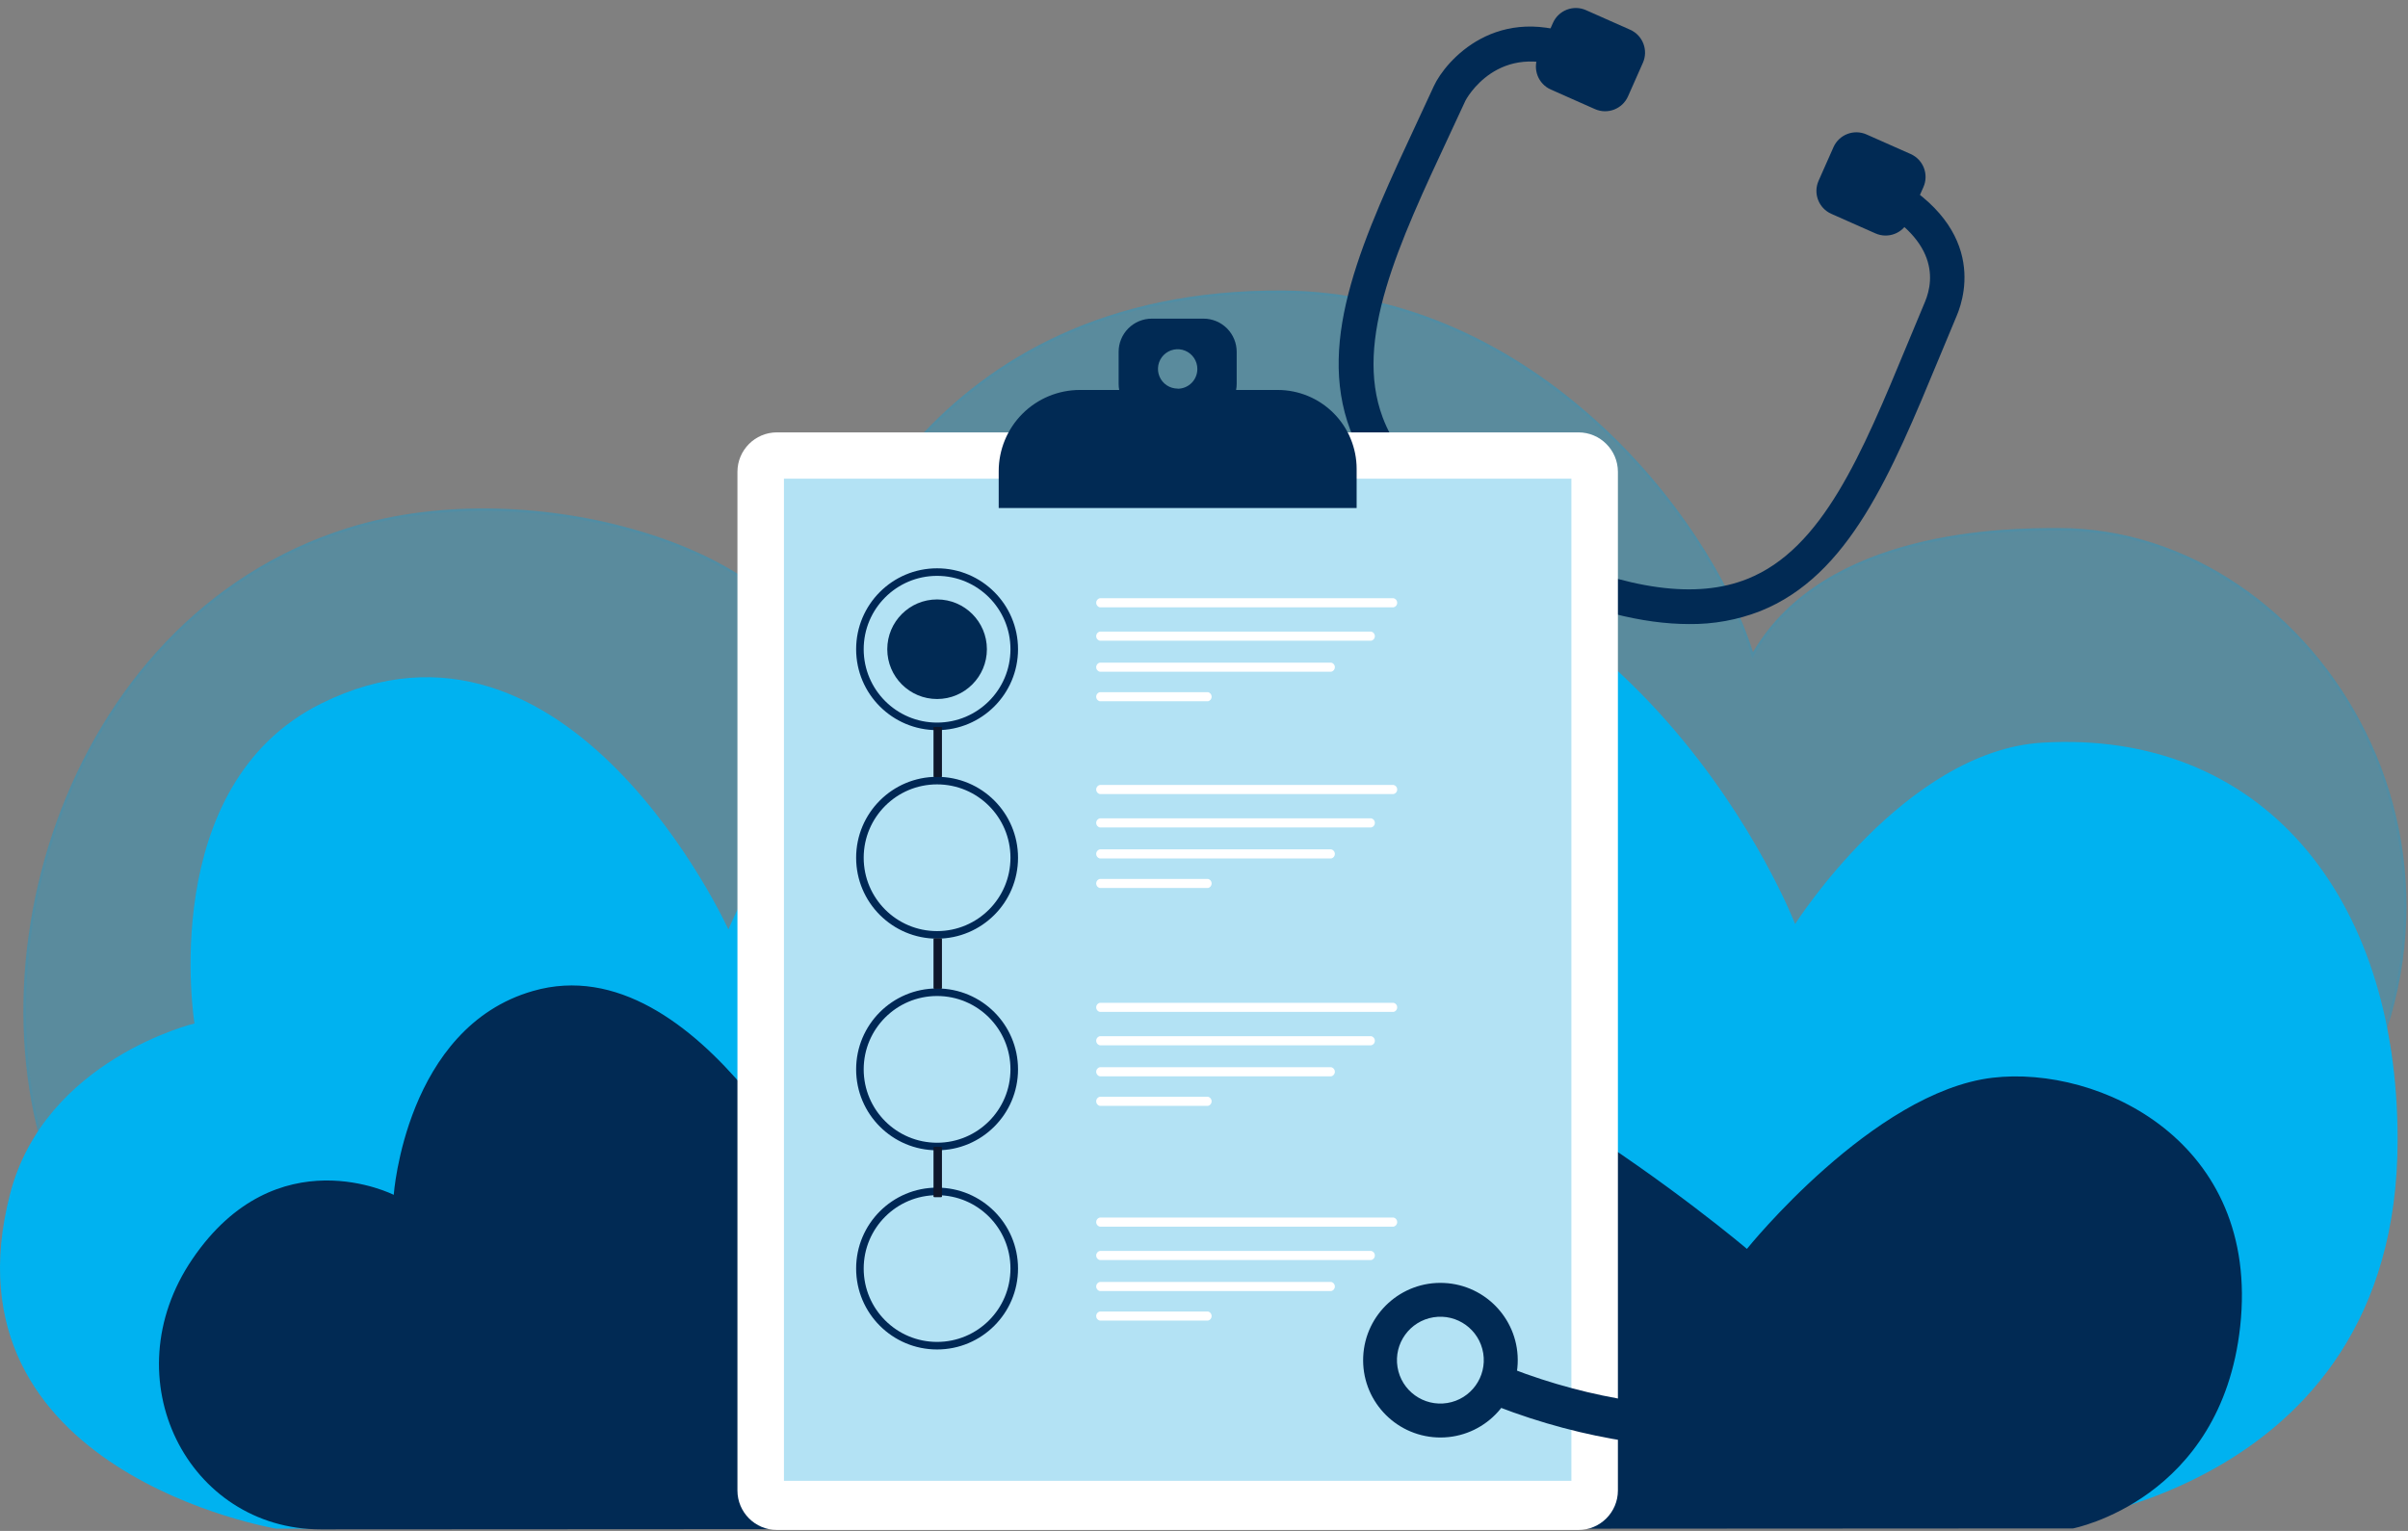 <svg width="956" height="608" viewBox="0 0 956 608" fill="none" xmlns="http://www.w3.org/2000/svg">
<rect x="0" y="0" width="956" height="608" fill="#808080" stroke="none"/>
<path d="M817.335 209.701C796.781 209.701 724.529 210.033 695.947 258.985C678.697 203.649 608.263 116.072 509.432 115.382C368.02 114.399 326.978 226.333 318.923 259.038C312.289 220.413 213.604 186.035 137.995 209.701C23.015 245.765 -18.12 393.072 27.54 483.078L922.522 458.323C1004.04 343.138 920.704 209.701 817.335 209.701Z" fill="#00A5DF" fill-opacity="0.3"/>
<path d="M695.47 259.134L695.807 260.216L696.379 259.237C710.573 234.927 735.63 222.657 759.776 216.471C783.915 210.286 807.063 210.201 817.335 210.201C920.21 210.201 1003.31 343 922.258 457.83L27.843 482.569C5.224 437.744 4.127 378.7 22.998 326.331C41.906 273.859 80.835 228.154 138.144 210.179C175.834 198.382 219.303 201.047 254.181 211.49C271.618 216.71 286.883 223.867 298.192 232.11C309.514 240.362 316.804 249.653 318.43 259.123L319.409 259.158C323.424 242.854 335.669 206.78 364.539 174.913C393.394 143.062 438.875 115.392 509.429 115.882C558.691 116.226 600.894 138.224 632.948 167.063C665.007 195.907 686.874 231.56 695.47 259.134Z" stroke="#00A5DF" stroke-opacity="0.1"/>
<path d="M670.563 247.836C680.231 247.955 689.831 246.211 698.84 242.699C734.044 228.616 750.67 188.478 769.911 142.008C772.167 136.553 774.476 130.991 776.851 125.363C780.553 116.603 789.006 86.419 742.35 65.713C741.516 65.301 740.608 65.062 739.679 65.011C738.75 64.959 737.82 65.096 736.946 65.412C736.071 65.729 735.27 66.22 734.589 66.855C733.909 67.489 733.364 68.255 732.987 69.106C732.611 69.956 732.41 70.874 732.396 71.805C732.383 72.735 732.558 73.659 732.911 74.52C733.264 75.381 733.787 76.161 734.449 76.815C735.111 77.469 735.899 77.981 736.764 78.323C769.765 92.923 768.12 110.71 764.192 119.988C761.803 125.642 759.481 131.243 757.212 136.738C739.166 180.315 723.574 217.971 693.758 229.89C673.562 237.974 646.652 234.323 611.488 218.741C576.987 203.463 556.552 186.128 548.936 165.767C537.431 135.013 555.132 97.118 575.634 53.223C577.664 48.869 579.734 44.436 581.804 39.95C581.923 39.698 594.728 15.354 623.55 28.137C624.384 28.549 625.292 28.788 626.221 28.839C627.15 28.891 628.08 28.754 628.954 28.437C629.829 28.12 630.63 27.63 631.311 26.995C631.991 26.36 632.536 25.595 632.913 24.744C633.289 23.893 633.491 22.975 633.504 22.045C633.517 21.114 633.342 20.191 632.989 19.33C632.636 18.469 632.113 17.688 631.451 17.035C630.789 16.381 630.001 15.868 629.136 15.527C594.41 0.13 573.776 24.433 569.291 34.109C567.221 38.587 565.168 43.011 563.134 47.383C541.319 94.091 522.476 134.429 536.024 170.598C545.008 194.61 567.871 214.493 605.901 231.35C630.662 242.354 652.065 247.836 670.563 247.836Z" fill="#012A54"/>
<path d="M727.061 84.922L744.578 92.69C749.602 94.919 755.482 92.651 757.709 87.624L763.615 74.301C765.842 69.275 763.575 63.394 758.55 61.166L741.033 53.398C736.009 51.169 730.129 53.437 727.902 58.463L721.997 71.787C719.769 76.813 722.036 82.694 727.061 84.922Z" fill="#012A54"/>
<path d="M615.692 35.559L633.209 43.328C638.233 45.556 644.113 43.288 646.34 38.262L652.245 24.938C654.473 19.912 652.206 14.031 647.181 11.803L629.664 4.035C624.64 1.806 618.76 4.074 616.533 9.101L610.628 22.424C608.4 27.45 610.667 33.331 615.692 35.559Z" fill="#012A54"/>
<path d="M109.599 607.076C109.599 607.076 -24.608 584.592 4.001 474.145C17.841 420.733 77.208 406.451 77.208 406.451C77.208 406.451 61.882 312.012 127.499 279.413C225.985 230.461 289.187 369.127 289.187 369.127C289.187 369.127 356.476 206.622 492.408 206.622C651.083 206.622 712.68 366.976 712.68 366.976C712.68 366.976 756.31 298.234 810.781 294.942C897.032 289.753 951.874 354.845 951.874 452.615C951.941 596.272 806.176 606.147 806.176 606.147L109.599 607.076Z" fill="#00B2F0"/>
<path d="M127.406 607.369C74.674 607.369 44.021 547.639 76.372 500.028C109.824 450.824 156.32 474.516 156.32 474.516C156.32 474.516 161.031 408.031 211.627 393.55C278.041 374.449 330.76 486.462 330.76 486.462C330.76 486.462 399.695 395.806 487.631 393.616C570.605 391.532 693.546 495.979 693.546 495.979C693.546 495.979 743.677 433.595 791.076 428.007C833.405 423.029 897.417 453.226 889.376 526.8C881.839 595.701 823.029 606.984 823.029 606.984L127.406 607.369Z" fill="#012A54"/>
<path d="M642.326 591.918V187.402C642.326 178.738 635.304 171.713 626.642 171.713L308.454 171.713C299.792 171.713 292.77 178.738 292.77 187.402V591.918C292.77 600.583 299.792 607.607 308.454 607.607H626.642C635.304 607.607 642.326 600.583 642.326 591.918Z" fill="white"/>
<path d="M623.854 588.082V190.097L311.24 190.097V588.082H623.854Z" fill="#B3E2F4"/>
<path d="M428.715 154.87H507.27C511.384 154.87 515.458 155.68 519.259 157.255C523.06 158.83 526.514 161.139 529.423 164.049C532.332 166.959 534.64 170.413 536.214 174.215C537.788 178.018 538.599 182.093 538.599 186.208V201.751H396.497V187.15C396.49 182.914 397.318 178.717 398.934 174.801C400.55 170.885 402.922 167.326 405.914 164.328C408.907 161.33 412.461 158.951 416.373 157.328C420.286 155.705 424.479 154.87 428.715 154.87Z" fill="#012A54"/>
<path d="M444.107 139.725V152.427C444.107 155.923 445.496 159.275 447.967 161.747C450.438 164.219 453.789 165.608 457.284 165.608H477.798C481.293 165.608 484.645 164.219 487.116 161.747C489.587 159.275 490.975 155.923 490.975 152.427V139.725C490.975 136.229 489.587 132.877 487.116 130.405C484.645 127.933 481.293 126.544 477.798 126.544H457.284C453.789 126.544 450.438 127.933 447.967 130.405C445.496 132.877 444.107 136.229 444.107 139.725ZM467.541 154.325C465.995 154.325 464.484 153.867 463.199 153.008C461.914 152.149 460.912 150.928 460.32 149.499C459.729 148.071 459.574 146.499 459.876 144.982C460.177 143.466 460.922 142.073 462.015 140.979C463.108 139.886 464.5 139.141 466.016 138.84C467.533 138.538 469.104 138.693 470.532 139.285C471.96 139.876 473.181 140.878 474.04 142.164C474.899 143.45 475.357 144.961 475.357 146.507C475.364 147.539 475.167 148.561 474.777 149.516C474.388 150.47 473.813 151.338 473.087 152.07C472.36 152.802 471.496 153.382 470.544 153.778C469.593 154.175 468.572 154.378 467.541 154.378V154.325Z" fill="#012A54"/>
<path d="M553.229 241.188H436.604C436.2 241.089 435.84 240.858 435.584 240.53C435.327 240.203 435.187 239.799 435.187 239.383C435.187 238.967 435.327 238.563 435.584 238.235C435.84 237.908 436.2 237.676 436.604 237.578H553.295C553.699 237.676 554.058 237.908 554.315 238.235C554.572 238.563 554.712 238.967 554.712 239.383C554.712 239.799 554.572 240.203 554.315 240.53C554.058 240.858 553.699 241.089 553.295 241.188H553.229Z" fill="white"/>
<path d="M544.365 254.448H436.604C436.2 254.349 435.84 254.117 435.584 253.79C435.327 253.463 435.187 253.059 435.187 252.643C435.187 252.226 435.327 251.822 435.584 251.495C435.84 251.168 436.2 250.936 436.604 250.837H544.431C544.835 250.936 545.195 251.168 545.451 251.495C545.708 251.822 545.848 252.226 545.848 252.643C545.848 253.059 545.708 253.463 545.451 253.79C545.195 254.117 544.835 254.349 544.431 254.448H544.365Z" fill="white"/>
<path d="M528.481 266.765H436.604C436.2 266.667 435.84 266.435 435.584 266.108C435.327 265.78 435.187 265.376 435.187 264.96C435.187 264.544 435.327 264.14 435.584 263.813C435.84 263.485 436.2 263.254 436.604 263.155H528.548C528.952 263.254 529.311 263.485 529.568 263.813C529.825 264.14 529.964 264.544 529.964 264.96C529.964 265.376 529.825 265.78 529.568 266.108C529.311 266.435 528.952 266.667 528.548 266.765H528.481Z" fill="white"/>
<path d="M479.557 278.499H436.604C436.2 278.4 435.84 278.168 435.584 277.841C435.327 277.514 435.187 277.11 435.187 276.694C435.187 276.277 435.327 275.873 435.584 275.546C435.84 275.219 436.2 274.987 436.604 274.888H479.623C480.027 274.987 480.387 275.219 480.644 275.546C480.9 275.873 481.04 276.277 481.04 276.694C481.04 277.11 480.9 277.514 480.644 277.841C480.387 278.168 480.027 278.4 479.623 278.499H479.557Z" fill="white"/>
<path d="M553.229 315.346H436.604C436.2 315.247 435.84 315.016 435.584 314.688C435.327 314.361 435.187 313.957 435.187 313.541C435.187 313.125 435.327 312.721 435.584 312.393C435.84 312.066 436.2 311.834 436.604 311.736H553.295C553.699 311.834 554.058 312.066 554.315 312.393C554.572 312.721 554.712 313.125 554.712 313.541C554.712 313.957 554.572 314.361 554.315 314.688C554.058 315.016 553.699 315.247 553.295 315.346H553.229Z" fill="white"/>
<path d="M544.365 328.606H436.604C436.2 328.507 435.84 328.275 435.584 327.948C435.327 327.621 435.187 327.217 435.187 326.801C435.187 326.384 435.327 325.98 435.584 325.653C435.84 325.326 436.2 325.094 436.604 324.995H544.431C544.835 325.094 545.195 325.326 545.451 325.653C545.708 325.98 545.848 326.384 545.848 326.801C545.848 327.217 545.708 327.621 545.451 327.948C545.195 328.275 544.835 328.507 544.431 328.606H544.365Z" fill="white"/>
<path d="M528.481 340.923H436.604C436.2 340.825 435.84 340.593 435.584 340.266C435.327 339.938 435.187 339.534 435.187 339.118C435.187 338.702 435.327 338.298 435.584 337.971C435.84 337.643 436.2 337.412 436.604 337.313H528.548C528.952 337.412 529.311 337.643 529.568 337.971C529.825 338.298 529.964 338.702 529.964 339.118C529.964 339.534 529.825 339.938 529.568 340.266C529.311 340.593 528.952 340.825 528.548 340.923H528.481Z" fill="white"/>
<path d="M479.557 352.657H436.604C436.2 352.558 435.84 352.326 435.584 351.999C435.327 351.672 435.187 351.268 435.187 350.852C435.187 350.435 435.327 350.031 435.584 349.704C435.84 349.377 436.2 349.145 436.604 349.046H479.623C480.027 349.145 480.387 349.377 480.644 349.704C480.9 350.031 481.04 350.435 481.04 350.852C481.04 351.268 480.9 351.672 480.644 351.999C480.387 352.326 480.027 352.558 479.623 352.657H479.557Z" fill="white"/>
<path d="M553.229 401.863H436.604C436.2 401.764 435.84 401.533 435.584 401.205C435.327 400.878 435.187 400.474 435.187 400.058C435.187 399.642 435.327 399.238 435.584 398.91C435.84 398.583 436.2 398.351 436.604 398.253H553.295C553.699 398.351 554.058 398.583 554.315 398.91C554.572 399.238 554.712 399.642 554.712 400.058C554.712 400.474 554.572 400.878 554.315 401.205C554.058 401.533 553.699 401.764 553.295 401.863H553.229Z" fill="white"/>
<path d="M544.365 415.123H436.604C436.2 415.024 435.84 414.792 435.584 414.465C435.327 414.138 435.187 413.734 435.187 413.318C435.187 412.902 435.327 412.497 435.584 412.17C435.84 411.843 436.2 411.611 436.604 411.512H544.431C544.835 411.611 545.195 411.843 545.451 412.17C545.708 412.497 545.848 412.902 545.848 413.318C545.848 413.734 545.708 414.138 545.451 414.465C545.195 414.792 544.835 415.024 544.431 415.123H544.365Z" fill="white"/>
<path d="M528.481 427.44H436.604C436.2 427.342 435.84 427.11 435.584 426.783C435.327 426.455 435.187 426.051 435.187 425.635C435.187 425.219 435.327 424.815 435.584 424.488C435.84 424.16 436.2 423.929 436.604 423.83H528.548C528.952 423.929 529.311 424.16 529.568 424.488C529.825 424.815 529.964 425.219 529.964 425.635C529.964 426.051 529.825 426.455 529.568 426.783C529.311 427.11 528.952 427.342 528.548 427.44H528.481Z" fill="white"/>
<path d="M479.557 439.174H436.604C436.2 439.075 435.84 438.843 435.584 438.516C435.327 438.189 435.187 437.785 435.187 437.369C435.187 436.953 435.327 436.548 435.584 436.221C435.84 435.894 436.2 435.662 436.604 435.563H479.623C480.027 435.662 480.387 435.894 480.644 436.221C480.9 436.548 481.04 436.953 481.04 437.369C481.04 437.785 480.9 438.189 480.644 438.516C480.387 438.843 480.027 439.075 479.623 439.174H479.557Z" fill="white"/>
<path d="M553.229 487.145H436.604C436.2 487.046 435.84 486.814 435.584 486.487C435.327 486.16 435.187 485.755 435.187 485.339C435.187 484.923 435.327 484.519 435.584 484.192C435.84 483.865 436.2 483.633 436.604 483.534H553.295C553.699 483.633 554.058 483.865 554.315 484.192C554.572 484.519 554.712 484.923 554.712 485.339C554.712 485.755 554.572 486.16 554.315 486.487C554.058 486.814 553.699 487.046 553.295 487.145H553.229Z" fill="white"/>
<path d="M544.365 500.404H436.604C436.2 500.306 435.84 500.074 435.584 499.747C435.327 499.419 435.187 499.015 435.187 498.599C435.187 498.183 435.327 497.779 435.584 497.452C435.84 497.124 436.2 496.893 436.604 496.794H544.431C544.835 496.893 545.195 497.124 545.451 497.452C545.708 497.779 545.848 498.183 545.848 498.599C545.848 499.015 545.708 499.419 545.451 499.747C545.195 500.074 544.835 500.306 544.431 500.404H544.365Z" fill="white"/>
<path d="M528.481 512.722H436.604C436.2 512.623 435.84 512.391 435.584 512.064C435.327 511.737 435.187 511.333 435.187 510.917C435.187 510.5 435.327 510.096 435.584 509.769C435.84 509.442 436.2 509.21 436.604 509.111H528.548C528.952 509.21 529.311 509.442 529.568 509.769C529.825 510.096 529.964 510.5 529.964 510.917C529.964 511.333 529.825 511.737 529.568 512.064C529.311 512.391 528.952 512.623 528.548 512.722H528.481Z" fill="white"/>
<path d="M479.557 524.456H436.604C436.2 524.357 435.84 524.125 435.584 523.798C435.327 523.471 435.187 523.067 435.187 522.65C435.187 522.234 435.327 521.83 435.584 521.503C435.84 521.176 436.2 520.944 436.604 520.845H479.623C480.027 520.944 480.387 521.176 480.644 521.503C480.9 521.83 481.04 522.234 481.04 522.65C481.04 523.067 480.9 523.471 480.644 523.798C480.387 524.125 480.027 524.357 479.623 524.456H479.557Z" fill="white"/>
<path d="M678.684 574.955C703.511 574.955 700.738 558.881 678.06 558.775C647.196 558.629 613.133 550.811 582.03 535.68C580.117 534.75 577.913 534.619 575.904 535.315C573.895 536.01 572.244 537.476 571.315 539.389C570.386 541.303 570.254 543.507 570.95 545.517C571.645 547.527 573.111 549.178 575.023 550.108C608.9 566.553 645.351 574.955 678.684 574.955Z" fill="#012A54"/>
<path d="M602.528 541.579C603.3 524.64 590.199 510.283 573.266 509.511C556.332 508.739 541.98 521.844 541.208 538.782C540.436 555.721 553.537 570.078 570.47 570.85C587.404 571.622 601.756 558.517 602.528 541.579Z" fill="#012A54"/>
<path d="M574.59 557.185C583.988 555.665 590.375 546.813 588.857 537.413C587.338 528.012 578.488 521.623 569.09 523.142C559.693 524.662 553.305 533.514 554.824 542.914C556.343 552.315 565.192 558.704 574.59 557.185Z" fill="#B3E2F4"/>
<circle cx="372.03" cy="340.64" r="30.635" stroke="#002855" stroke-width="3"/>
<circle cx="372.03" cy="257.831" r="30.635" stroke="#002855" stroke-width="3"/>
<circle cx="372.03" cy="424.685" r="30.635" stroke="#002855" stroke-width="3"/>
<circle cx="372.03" cy="503.787" r="30.635" stroke="#002855" stroke-width="3"/>
<line x1="372.294" y1="372.775" x2="372.294" y2="392.55" stroke="#0F172A" stroke-width="3"/>
<line x1="372.294" y1="372.775" x2="372.294" y2="392.55" stroke="#0F172A" stroke-width="3"/>
<line x1="372.294" y1="372.775" x2="372.294" y2="392.55" stroke="#0F172A" stroke-width="3"/>
<line x1="372.294" y1="372.775" x2="372.294" y2="392.55" stroke="#0F172A" stroke-width="3"/>
<line x1="372.294" y1="288.729" x2="372.294" y2="308.505" stroke="#0F172A" stroke-width="3"/>
<line x1="372.294" y1="288.729" x2="372.294" y2="308.505" stroke="#0F172A" stroke-width="3"/>
<line x1="372.294" y1="288.729" x2="372.294" y2="308.505" stroke="#0F172A" stroke-width="3"/>
<line x1="372.294" y1="288.729" x2="372.294" y2="308.505" stroke="#0F172A" stroke-width="3"/>
<line x1="372.294" y1="455.584" x2="372.294" y2="475.359" stroke="#0F172A" stroke-width="3"/>
<line x1="372.294" y1="455.584" x2="372.294" y2="475.359" stroke="#0F172A" stroke-width="3"/>
<line x1="372.294" y1="455.584" x2="372.294" y2="475.359" stroke="#0F172A" stroke-width="3"/>
<line x1="372.294" y1="455.584" x2="372.294" y2="475.359" stroke="#0F172A" stroke-width="3"/>
<circle cx="372.031" cy="257.831" r="19.775" fill="#012A54"/>
</svg>
